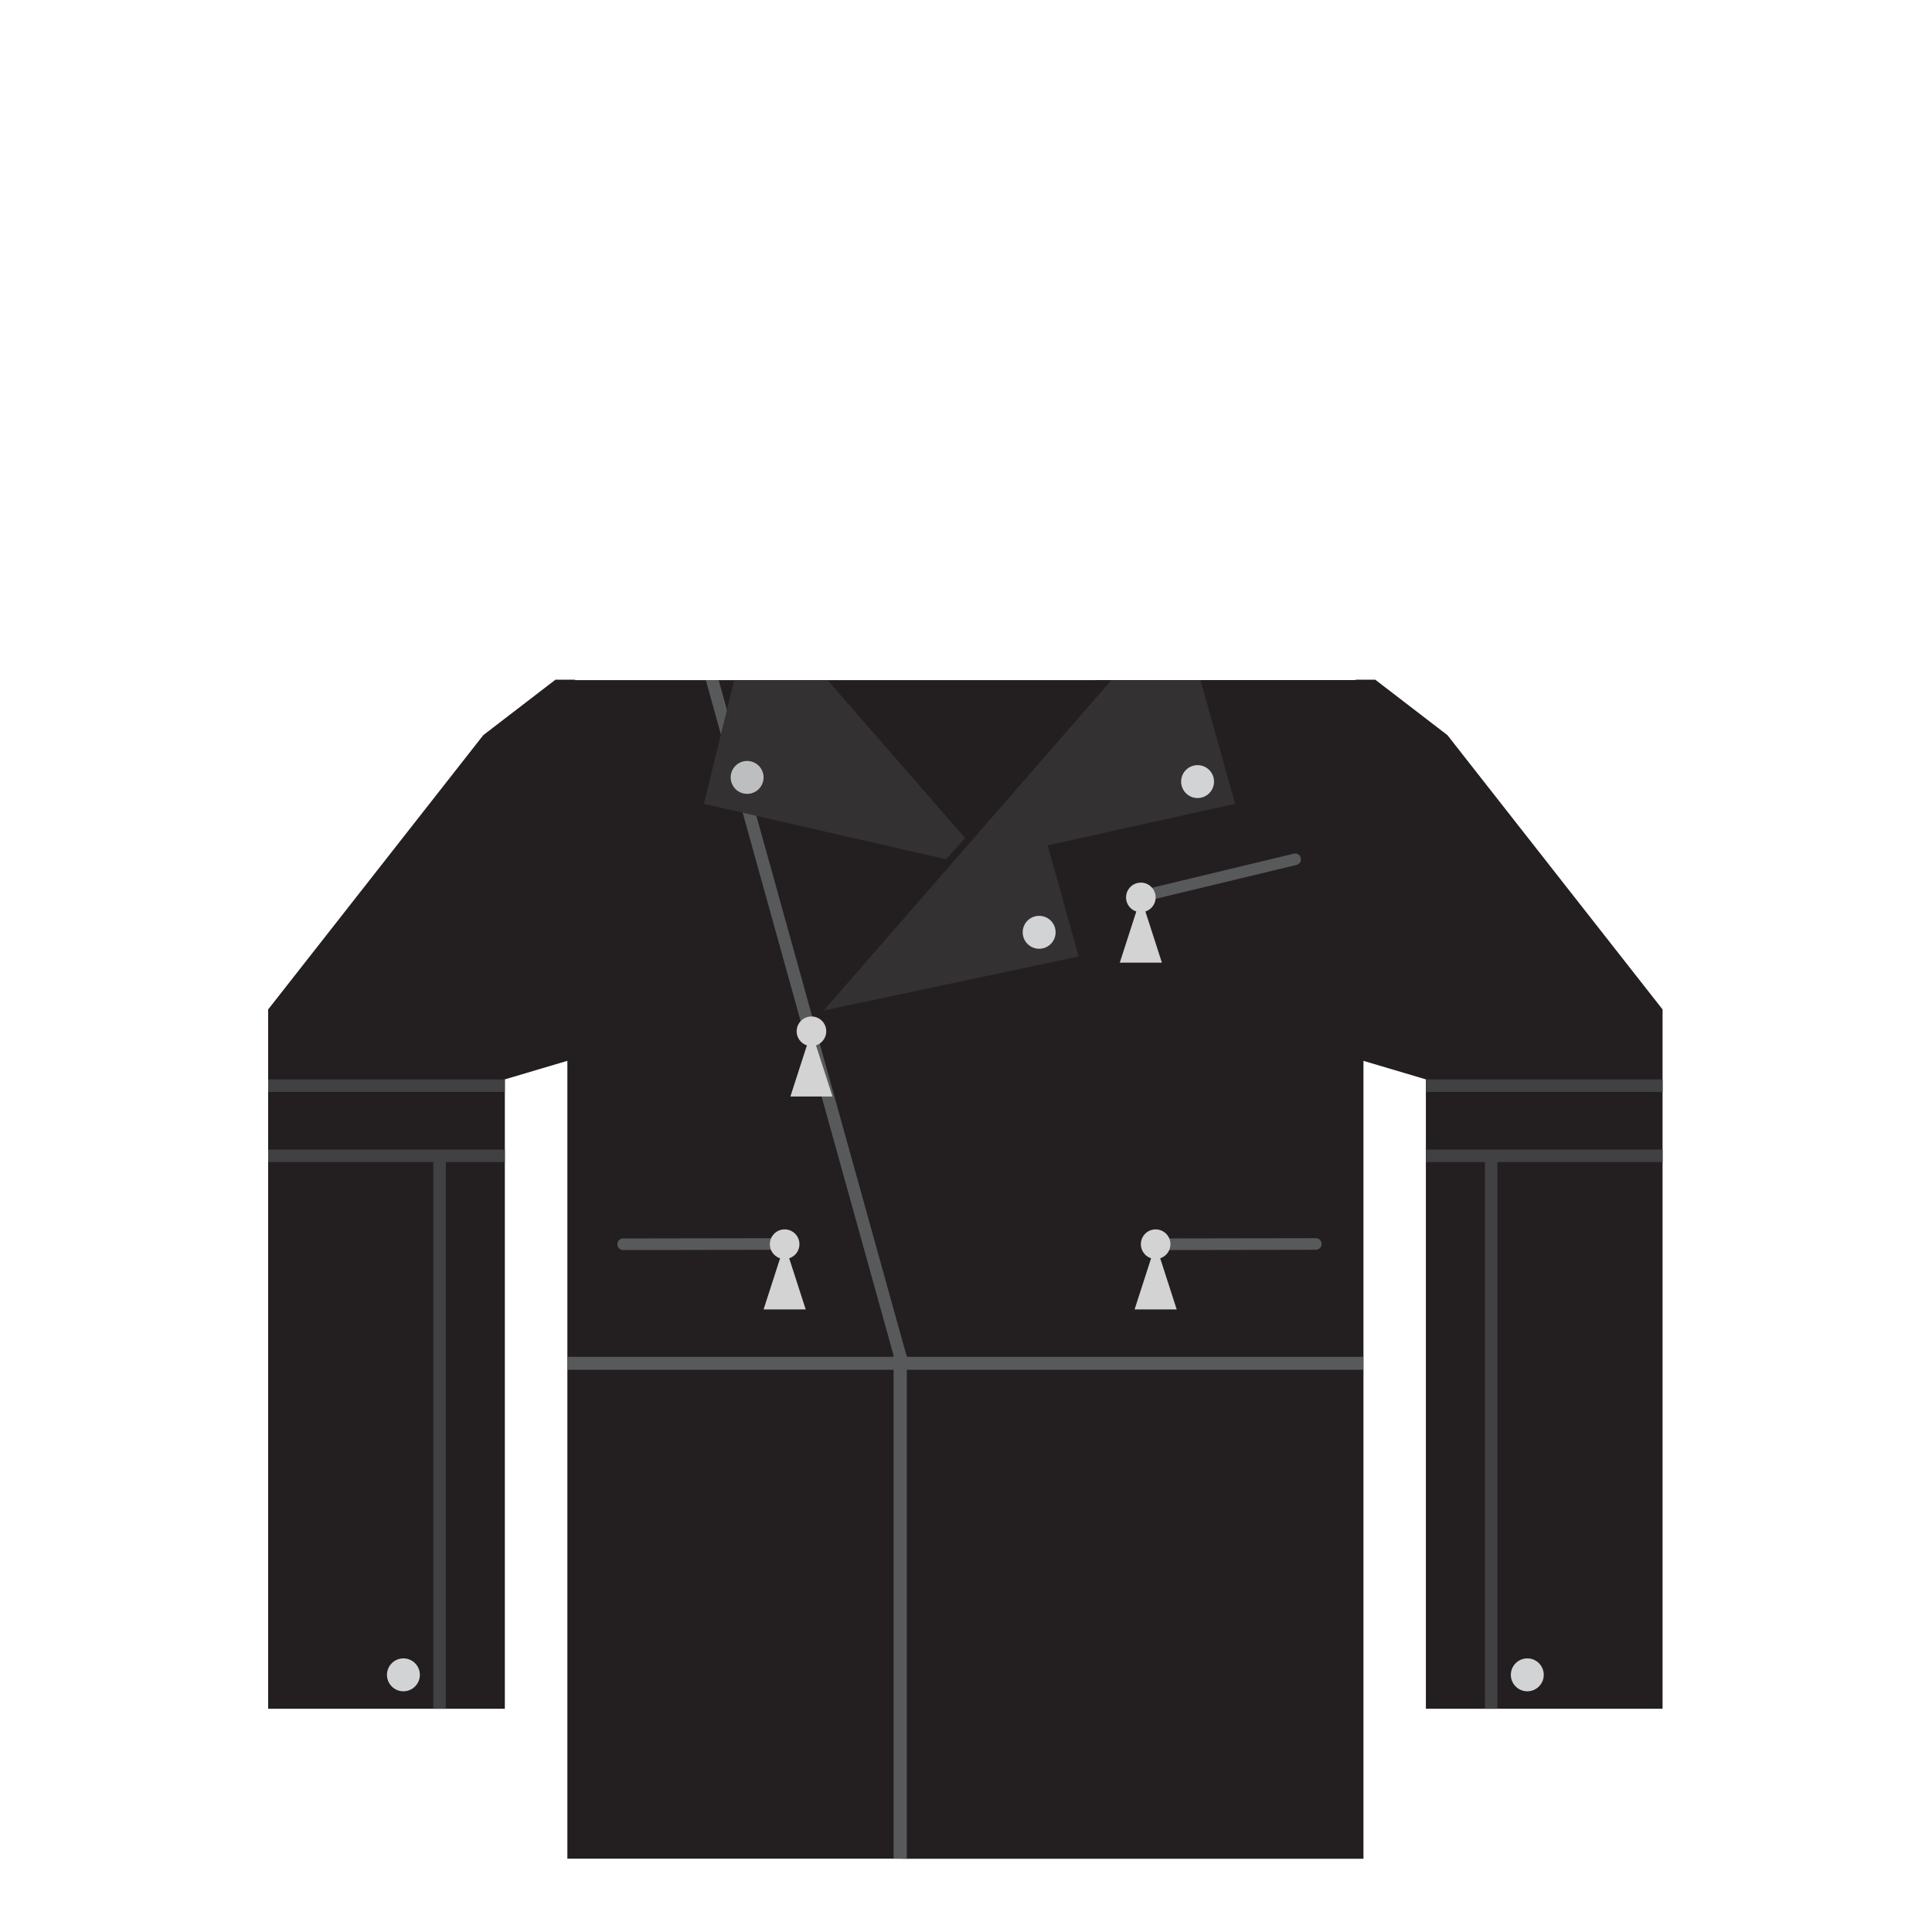 <?xml version="1.0" encoding="utf-8"?>
<!-- Generator: Adobe Illustrator 14.0.0, SVG Export Plug-In . SVG Version: 6.00 Build 43363)  -->
<!DOCTYPE svg PUBLIC "-//W3C//DTD SVG 1.1//EN" "http://www.w3.org/Graphics/SVG/1.1/DTD/svg11.dtd">
<svg version="1.1" id="content" xmlns="http://www.w3.org/2000/svg" xmlns:xlink="http://www.w3.org/1999/xlink" x="0px" y="0px"
	 width="500px" height="500px" viewBox="0 0 500 500" enable-background="new 0 0 500 500" xml:space="preserve">
<g id="bounds" display="none">
	
		<rect x="-0.208" y="80.127" display="inline" fill="none" stroke="#EAEAEA" stroke-miterlimit="10" width="499.499" height="499.501"/>
</g>
<rect id="position" x="0.5" y="0.5" display="none" fill="none" stroke="#000000" width="499" height="499"/>
<g id="chooser">
	<polygon fill="#231F20" points="148.834,175.902 143.755,175.902 125.083,190.244 69.396,261.244 69.396,442.22 130.652,442.22 
		130.652,279.344 148.834,273.945 	"/>
	<polygon fill="#231F20" points="350.834,175.902 355.911,175.902 374.584,190.244 430.271,261.244 430.271,442.22 369.016,442.22 
		369.016,279.344 350.834,273.945 	"/>
	<rect x="146.834" y="176.016" fill="#231F20" width="206" height="305.009"/>
	<polygon fill="#231F20" points="209.208,261.527 233.716,352.191 233.563,481.025 352.834,481.025 352.834,176.016 
		283.682,176.016 	"/>
	<rect x="146.834" y="351.152" fill="#58595B" width="206" height="3.348"/>
	<polygon fill="#58595B" points="234.581,350.777 185.989,176.016 182.665,176.016 231.256,350.777 231.256,481.025 
		234.688,481.025 234.688,350.777 	"/>
	<polygon fill="#333132" points="213.163,261.527 279.145,247.527 271.145,218.771 319.645,208.027 310.689,176.016 
		287.637,176.016 	"/>
	<polygon fill="#333132" points="249.769,216.889 244.86,222.385 182.163,208.027 190.022,176.016 214.171,176.016 	"/>
	<circle fill="#D1D3D4" cx="309.932" cy="202.277" r="4.259"/>
	<circle fill="#D1D3D4" cx="268.932" cy="241.277" r="4.259"/>
	<circle fill="#BCBEC0" cx="193.357" cy="201.194" r="4.259"/>
	<path fill="#58595B" d="M336.648,222.033c-0.193-0.805-1.002-1.302-1.809-1.107l-40.626,9.77c-0.808,0.194-1.303,1.004-1.106,1.809
		c0.164,0.688,0.779,1.15,1.457,1.15c0.115,0,0.231-0.014,0.353-0.042l40.625-9.77C336.346,223.648,336.842,222.838,336.648,222.033
		z"/>
	<path fill="#58595B" d="M204.554,321.94c0-0.828-0.671-1.499-1.502-1.497l-41.783,0.069c-0.829,0.002-1.499,0.673-1.497,1.502
		c0.001,0.708,0.491,1.3,1.15,1.457c0.113,0.025,0.229,0.04,0.352,0.04l41.784-0.069C203.886,323.44,204.556,322.769,204.554,321.94
		z"/>
	<path fill="#58595B" d="M342.034,321.94c0-0.828-0.672-1.499-1.502-1.497l-41.782,0.069c-0.828,0.002-1.498,0.673-1.496,1.502
		c0,0.708,0.49,1.3,1.149,1.457c0.111,0.025,0.229,0.04,0.353,0.04l41.782-0.069C341.366,323.44,342.036,322.769,342.034,321.94z"/>
	<rect x="69.396" y="279.344" fill="#414042" width="61.256" height="3.239"/>
	<rect x="69.396" y="297.511" fill="#414042" width="61.256" height="3.238"/>
	<rect x="112.132" y="299.104" fill="#414042" width="3.24" height="143.116"/>
	<circle fill="#D1D3D4" cx="104.404" cy="433.447" r="4.259"/>
	<rect x="369.016" y="279.344" fill="#414042" width="61.256" height="3.239"/>
	<rect x="369.016" y="297.511" fill="#414042" width="61.256" height="3.238"/>
	<rect x="384.295" y="299.104" fill="#414042" width="3.239" height="143.116"/>
	<circle fill="#D1D3D4" cx="395.264" cy="433.447" r="4.259"/>
	<circle fill="#D3D3D3" cx="210.004" cy="266.892" r="3.829"/>
	<polygon fill="#D3D3D3" points="210.004,266.896 210.004,266.892 210.003,266.893 210.003,266.892 210.003,266.896 
		204.554,283.772 210.003,283.772 215.453,283.772 	"/>
	<circle fill="#D3D3D3" cx="295.251" cy="232.249" r="3.829"/>
	<polygon fill="#D3D3D3" points="295.251,232.254 295.251,232.25 295.25,232.251 295.25,232.25 295.25,232.254 289.801,249.13 
		295.25,249.13 300.699,249.13 	"/>
	<circle fill="#D3D3D3" cx="299.081" cy="321.995" r="3.829"/>
	<polygon fill="#D3D3D3" points="299.081,322 299.081,321.996 299.08,321.997 299.08,321.996 299.08,322 293.631,338.876 
		299.08,338.876 304.53,338.876 	"/>
	<circle fill="#D3D3D3" cx="203.066" cy="321.995" r="3.829"/>
	<polygon fill="#D3D3D3" points="203.066,322 203.066,321.996 203.065,321.997 203.065,321.996 203.065,322 197.615,338.876 
		203.065,338.876 208.516,338.876 	"/>
</g>
</svg>
